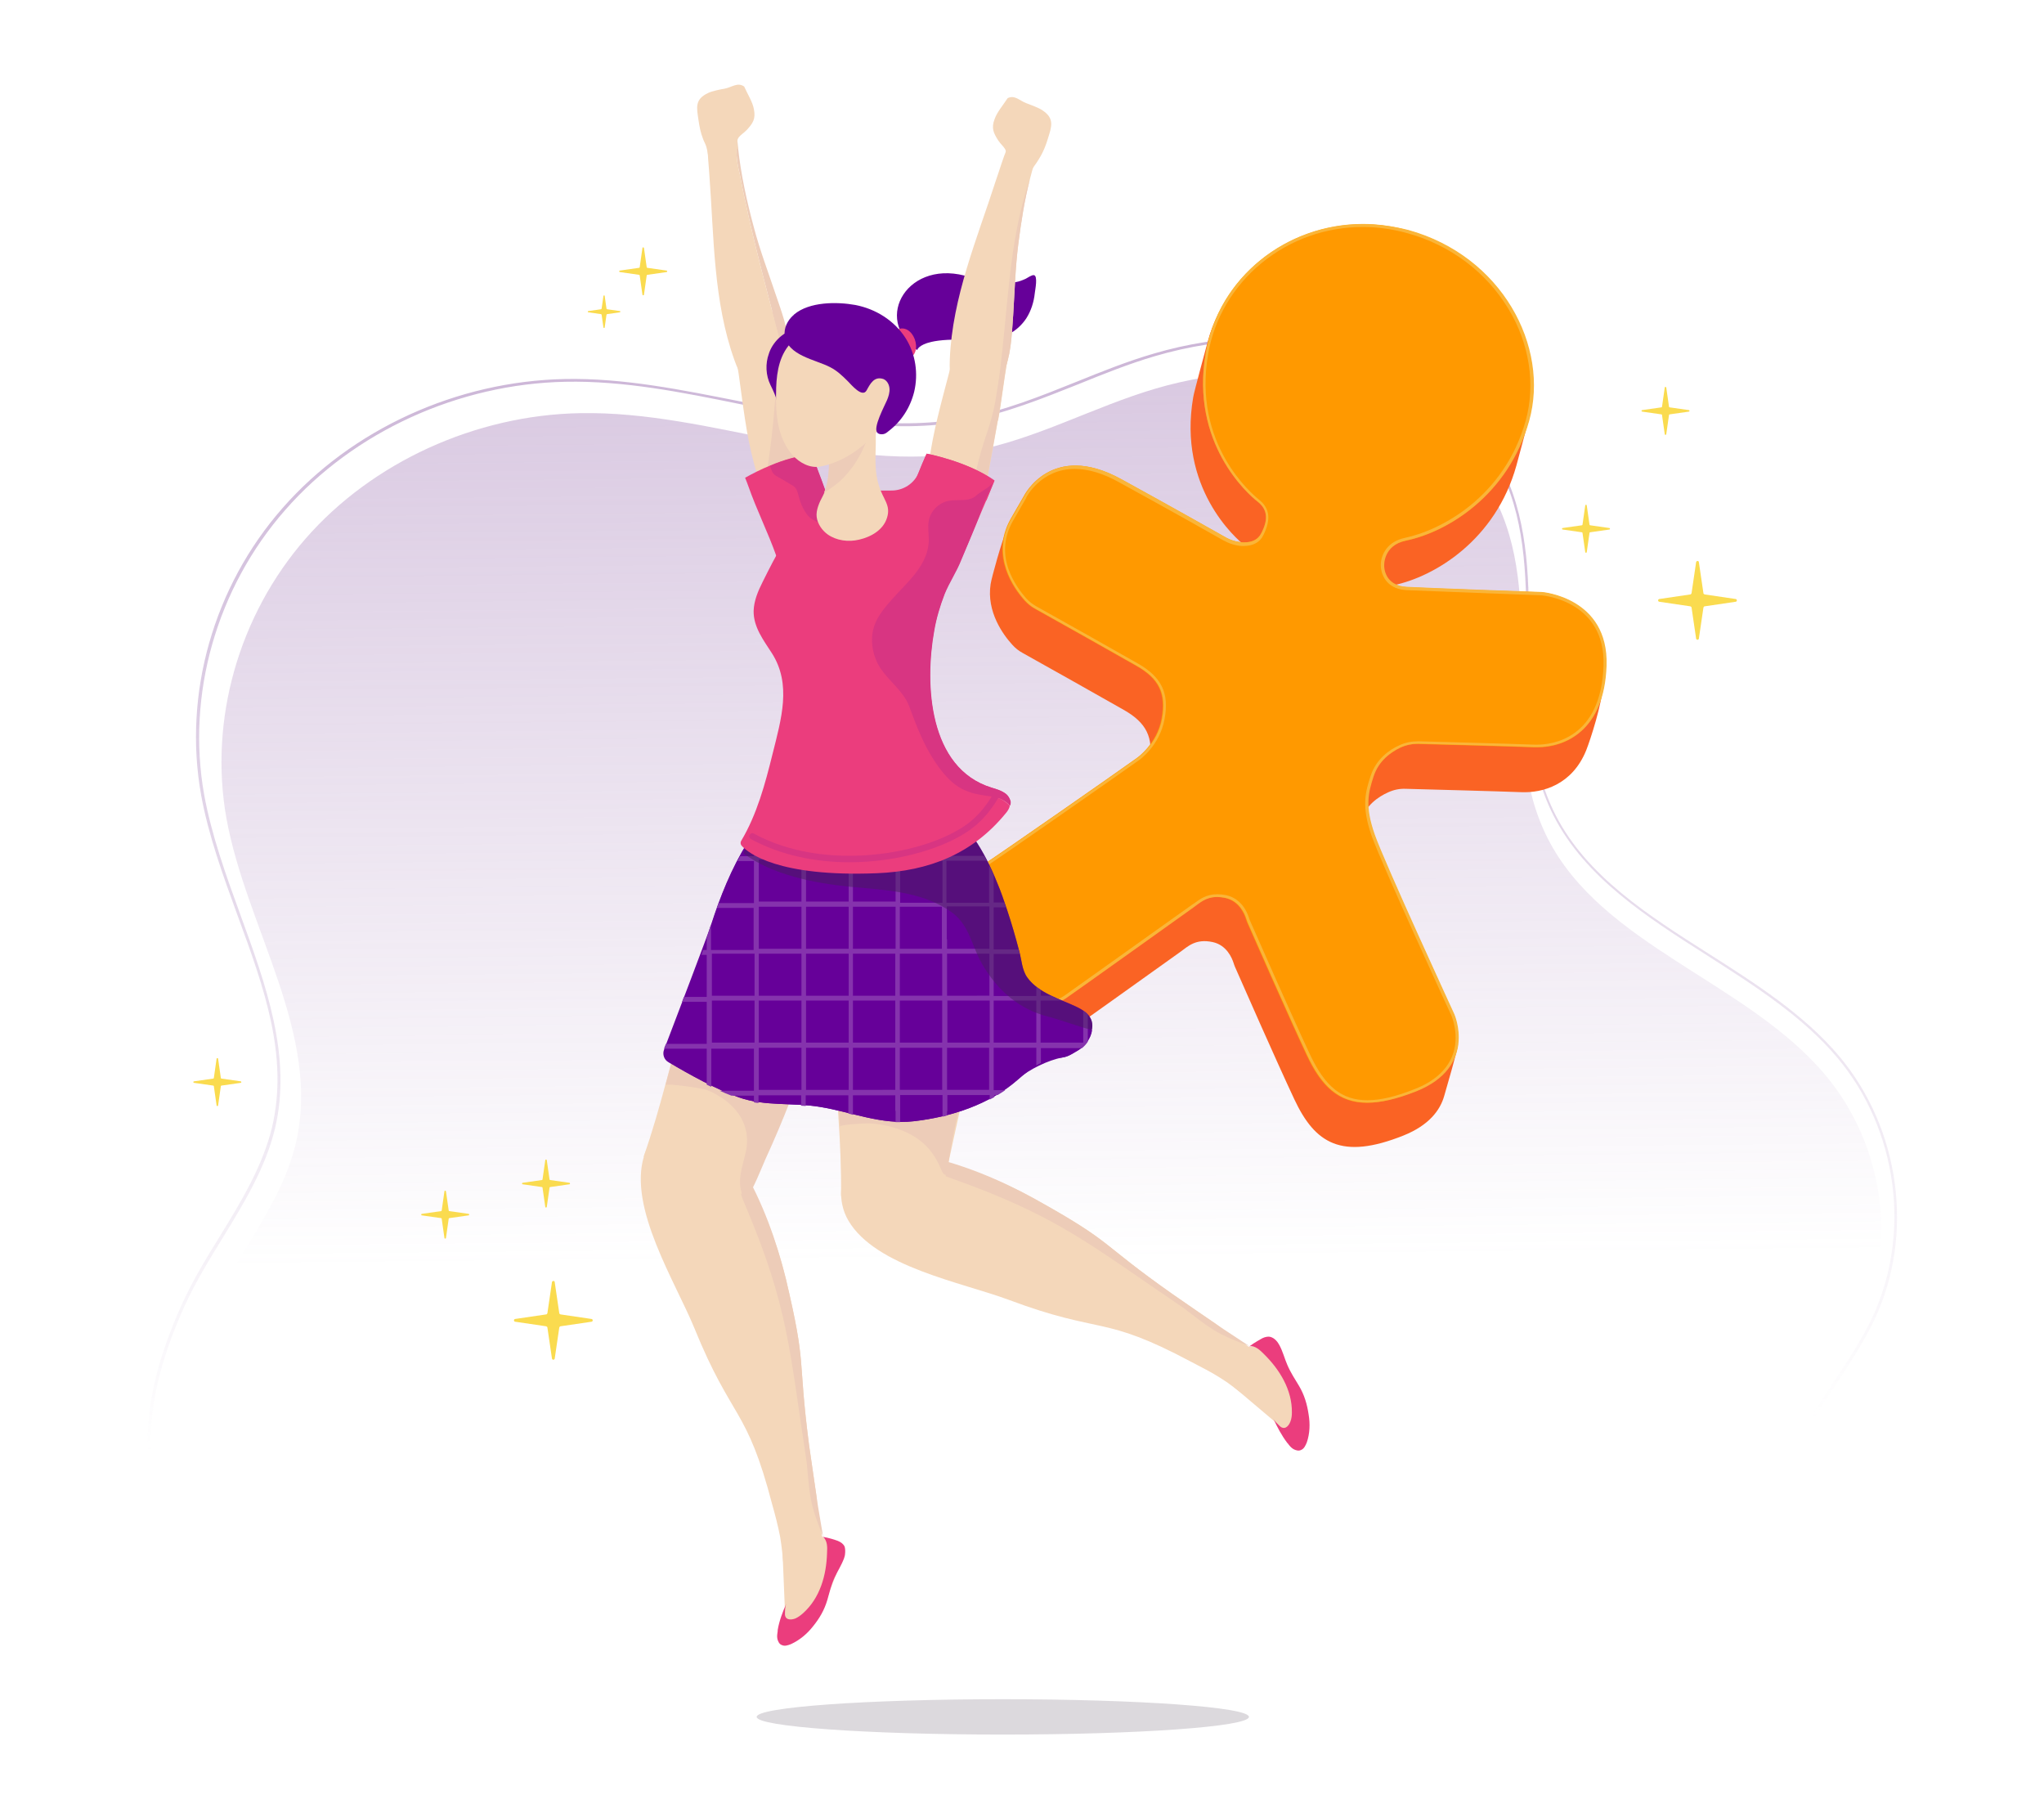 <svg version="1.1" id="Layer_1" xmlns="http://www.w3.org/2000/svg" x="0" y="0" viewBox="0 0 671 592" xml:space="preserve"><style>.st0{fill:#fadb4f}.st8{fill:#f4d7ba}.st9{fill:#edccb8}.st10{fill:#eb3d7d}.st11{fill:#d83582}.st12{fill:#609}.st13{fill:#461e5f}</style><path class="st0" d="M71.6 347.5l.9 6.3c0 .1.1.2.2.2l6.3.9c.3 0 .3.5 0 .5l-6.3.9c-.1 0-.2.1-.2.2l-.9 6.3c0 .3-.5.3-.5 0l-.9-6.3c0-.1-.1-.2-.2-.2l-6.3-.9c-.3 0-.3-.5 0-.5l6.3-.9c.1 0 .2-.1.2-.2l.9-6.3c0-.3.5-.3.5 0z"/><linearGradient id="SVGID_1_" gradientUnits="userSpaceOnUse" x1="333.461" y1="19.2" x2="338.047" y2="505.308"><stop offset=".005" stop-color="#a178b5"/><stop offset=".811" stop-color="#a178b5" stop-opacity="0"/></linearGradient><path d="M68.2 432c8.8-19.3 24-36.2 28.9-56.7 8.5-35.9-16.3-70.7-22.8-106.9-5.7-32.2 4.1-66.5 26-91.6s55.8-40.6 90.2-41.2c43.3-.8 86.1 20.4 128.6 12.5 21-3.9 39.9-14.6 60.4-20.6 20.7-6.1 43.5-7.2 64.2-1 20.7 6.2 39.1 20.3 48 39.1 16 34-.7 76.1 16.4 109.6 17.9 35.2 65.4 47 91.1 77.6 19.5 23.2 24 56.8 11.2 83.9-9 19.1-25.9 35.3-29.3 56-1.2 7.3-.6 14.9-2.7 22.1-4.8 16.8-22.7 27.3-40.4 32.1-44.4 12-91.8-1.3-134.4-18s-84.9-37.4-130.9-40.6c-35.4-2.5-71.6 6-101.9 23.7-21.7 12.7-72.4 30.2-96.9 4.6-23.5-24.6-19.1-55.1-5.7-84.6z" opacity=".54" fill="url(#SVGID_1_)"/><g opacity=".54"><linearGradient id="SVGID_2_" gradientUnits="userSpaceOnUse" x1="329.261" y1="112.54" x2="338.026" y2="554.06"><stop offset=".005" stop-color="#a178b5"/><stop offset=".811" stop-color="#a178b5" stop-opacity="0"/></linearGradient><path d="M503.8 550.7c-35.9 0-71.5-11.8-100.6-23.2-7.6-3-15.3-6.2-22.8-9.2-35.5-14.5-72.2-29.6-111-32.3-36.2-2.5-73.1 6.1-103.9 24.2-25.8 15.1-75.6 29.8-99.8 4.6-20.8-21.6-22.7-50.1-5.9-86.9l.5.2-.5-.2c3.5-7.7 8-15.1 12.4-22.2 6.9-11.2 14-22.9 17.1-35.7 5.5-23.4-2.6-45.8-11.3-69.5-4.7-12.9-9.6-26.3-12-39.7-5.9-33.1 4.1-68.3 26.8-94.1 22.6-25.8 57.2-41.6 92.6-42.3 19.3-.4 38.6 3.6 57.4 7.3 24.3 4.9 49.5 10 74.1 5.5 12.7-2.3 24.8-7.2 36.5-11.9 8.2-3.3 16.6-6.7 25.2-9.2 22.6-6.7 46-7 65.9-1 22.2 6.7 40.7 21.7 49.4 40.2 8.1 17.2 8.1 36.7 8 55.5 0 19.3-.1 39.3 8.7 56.6 10.3 20.2 30.6 33.1 50.3 45.6 15.4 9.8 31.4 20 42.9 33.7 20 23.8 24.7 58.5 11.6 86.3-3.5 7.4-8.1 14.4-12.6 21.2-7.5 11.2-15.2 22.9-17.3 36-.5 3-.7 6.1-.9 9.1-.3 4.5-.6 9.1-1.8 13.5-2 7.1-10.1 24.6-41.7 33.2-12.4 3.3-24.9 4.7-37.3 4.7zM257 484.6c4.2 0 8.3.1 12.5.4 38.9 2.7 75.7 17.8 111.3 32.3 7.5 3.1 15.2 6.2 22.8 9.2 39 15.3 89.8 31.3 137.2 18.4 31.1-8.4 39-25.5 41-32.5 1.2-4.3 1.5-8.9 1.8-13.3.2-3 .4-6.2.9-9.2 2.2-13.4 10-25.1 17.5-36.4 4.5-6.8 9.1-13.7 12.6-21 12.9-27.5 8.4-61.7-11.4-85.3-11.4-13.6-27.3-23.7-42.6-33.5-19.8-12.6-40.2-25.6-50.6-46-8.9-17.5-8.9-37.6-8.9-57 0-18.7.1-38.1-7.9-55.1-8.6-18.2-26.8-33.1-48.8-39.7-19.7-6-42.9-5.6-65.3 1-8.5 2.5-17 5.9-25.1 9.2-11.8 4.7-24 9.6-36.7 12-24.8 4.6-50-.5-74.5-5.5-18.7-3.8-38-7.7-57.2-7.3-35.1.7-69.5 16.4-91.9 42C71.1 193 61.2 227.9 67 260.7c2.4 13.3 7.2 26.6 11.9 39.5 8.3 22.8 17 46.4 11.4 70.1-3.1 13-10.3 24.7-17.2 36-4.4 7.1-8.9 14.5-12.4 22.1-16.6 36.5-14.7 64.5 5.7 85.8 13.7 14.3 34.9 14.5 50.2 12.2 19.2-2.9 37.5-10.6 48.3-17 27.6-16.1 59.8-24.8 92.1-24.8z" fill="url(#SVGID_2_)"/></g><path d="M455.6 260.1c1.9-.9 3.9-1.3 6-1.2 7.4.2 30.2.8 37.8 1.1 7 .3 16.7-2.4 21.3-13.7 1.4-3.5 5.3-15.6 5.4-20.9.7-22.5-24.1-16.4-24.1-16.4s-36.8-1.3-44.3-1.7c-7.6-.3-7.5-6.8-7.5-6.8s-.5-6.8 7.2-8.4c13.6-2.8 33.6-14.9 40.4-39.3.3-1.2 3.8-13.9 4-15.2 4.3-23.7-14.5-39.4-43.7-47.5C429 82 403.8 85 396.5 112c-.4 1.5-4.6 16.9-4.8 18.4-5.1 29.6 13.9 46.3 17 48.7 3.1 2.4 3.8 5.6 1.2 10.5-1.3 2.5-3.8 3-6.1 2.9-2-.1-4-.7-5.7-1.7-4.1-2.3-15.9-9-34.1-19-23-12.7-32 5.5-32 5.5l-1.8-2.5c-1.2 2.3-4.7 14.8-5 16.9-1.4 9.1 4.1 16.6 7.1 19.9 1 1.1 2.1 2 3.4 2.7 6.1 3.4 27.3 15.3 33.4 18.8 7.1 4.1 9.7 8.8 8.2 17.2-1.5 8.4-8 12.9-8 12.9-7.1 5.1-44.7 31.3-51 35.4-5.4 3.5-4.8-6.2-6.8-1.6-.3.7-3.7 13.8-4 14.7-2.3 6.1-.3 10.8.7 13.9 1 3.1 5 8.5 8.1 12.5 3.2 4 9 6.9 14.9 7.6 5.9.8 12.1-1.9 14.6-3.6 2.5-1.7 39.2-27.9 41.7-29.7 2.5-1.8 5-4.4 10.6-3.2 4.6 1 6.3 5.2 6.8 6.7.2.5.3 1 .5 1.4 2.2 5 13.4 30.5 19.5 43.5 6.8 14.5 15.5 20 35.8 11.9 8.5-3.4 12.1-8.4 13.4-13 .5-1.9 4.5-15.2 4.5-16.9-.1-4.1-5.3 4.5-5.3 4.5s-22.8-49.5-26.1-58.9c-3.3-9.4-2.1-13.7-.4-19 1.5-5.1 5.7-7.9 8.8-9.3z" fill="#fa6324"/><path d="M459.7 245.4c1.9-.9 3.9-1.3 6-1.2 7.4.2 30.2.8 37.8 1.1 9.1.4 23-4.4 23.7-26.8.7-22.4-21.2-24.1-21.2-24.1s-36.8-1.3-44.3-1.7c-7.6-.3-7.5-6.8-7.5-6.8s-.5-6.8 7.2-8.4c13.6-2.8 33.6-14.9 40.4-39.3 6.8-24.4-9-54.1-39.6-62.6-30.7-8.5-61.3 10.7-66.4 40.3-5.1 29.6 13.9 46.3 17 48.7 3.1 2.4 3.8 5.6 1.2 10.5-1.3 2.5-3.8 3-6.1 2.9-2-.1-4-.7-5.7-1.7-4.1-2.3-15.9-9-34.1-19-23-12.7-32 5.5-32 5.5l-4.5 7.8c-6.5 12 1.1 22.5 4.7 26.5 1 1.1 2.1 2 3.4 2.7 6.1 3.4 27.3 15.3 33.4 18.8 7.1 4.1 9.7 8.8 8.2 17.2-1.5 8.4-8 12.9-8 12.9-7.1 5.1-44.7 31.3-51 35.4-6.3 4.1-8.5 7-10.8 13.1-2.3 6.1-.3 10.8.7 13.9 1 3.1 5 8.5 8.1 12.5 3.2 4 9 6.9 14.9 7.6 5.9.8 12.1-1.9 14.6-3.6 2.5-1.7 39.2-27.9 41.7-29.7 2.5-1.8 5-4.4 10.6-3.2 4.6 1 6.3 5.2 6.8 6.7.2.5.3 1 .5 1.4 2.2 5 13.4 30.5 19.5 43.5 6.8 14.5 15.5 20 35.8 11.9 20.3-8.1 12.5-25.4 12.5-25.4s-22.8-49.5-26.1-58.9c-3.3-9.4-2.1-13.7-.4-19 1.7-5.2 5.9-8 9-9.5z" fill="#f90"/><path d="M447.4 74.5c4.9 0 9.7.7 14.5 2 14.2 3.9 26 12.8 33.3 24.9 6.9 11.4 8.9 24.7 5.7 36.5-7.1 25.5-28.2 36.2-39.6 38.6-6.8 1.4-8.2 6.8-8 9.4 0 .7.5 7.4 8.5 7.8 7.5.3 44 1.7 44.3 1.7.9.1 21 2 20.3 23.1-.8 24-16.9 25.9-21.8 25.9h-.9c-7.7-.3-30.9-.9-37.8-1.1h-.4c-2.1 0-4.2.4-6.1 1.3-3.4 1.5-7.7 4.6-9.5 10.2-1.6 5-3.1 9.7.4 19.6 3.3 9.3 25.2 56.9 26.2 59 0 .1 2.9 6.6.2 13.3-1.9 4.6-6 8.3-12.2 10.7-6.2 2.5-11.3 3.7-15.6 3.7-8.4 0-13.9-4.4-18.9-15.1-6.1-13-17.3-38.5-19.5-43.5-.2-.4-.4-.9-.5-1.3-.6-1.9-2.5-6.3-7.5-7.4-1-.2-2-.3-2.9-.3-3.6 0-5.7 1.6-7.6 3l-.9.6c-.6.4-2.8 2-5.9 4.2-11 7.8-33.9 24.2-35.8 25.5-2.1 1.4-6.9 3.5-11.8 3.5-.7 0-1.4 0-2-.1-5.8-.8-11.4-3.6-14.3-7.3-4.4-5.6-7.2-9.8-8-12.2-.1-.3-.2-.5-.3-.8-1-3-2.4-7.1-.5-12.4 2.2-6.1 4.5-8.8 10.4-12.6 6.2-4 43.4-30 51-35.4.3-.2 6.8-4.8 8.4-13.5 1.6-8.5-1-13.8-8.7-18.2-6.1-3.5-27.1-15.3-33.4-18.8-1.2-.7-2.3-1.5-3.2-2.5-1.9-2.1-4.5-5.6-6-9.9-1.8-5.3-1.3-10.5 1.4-15.4l4.5-7.8v-.1c0-.1 4.8-9.4 15.9-9.4 4.5 0 9.4 1.5 14.6 4.4 18.2 10 29.9 16.6 34.1 19 2 1.1 4.1 1.8 6.2 1.9h.6c3 0 5.3-1.2 6.4-3.5 2.6-5.2 2.2-8.9-1.5-11.8-2.2-1.8-21.7-18.1-16.6-47.7 2-11.7 8.3-22.3 17.6-29.9 9.4-7.7 21.1-11.8 33.2-11.8m0-1c-25.1 0-47.4 17.5-51.6 42.4-5.1 29.6 13.9 46.3 17 48.7 3.1 2.4 3.8 5.6 1.2 10.5-1.2 2.3-3.4 2.9-5.5 2.9h-.5c-2-.1-4-.7-5.7-1.7-4.1-2.3-15.9-9-34.1-19-6-3.3-11-4.5-15.1-4.5-11.9 0-16.8 10-16.8 10l-4.5 7.8c-6.5 12 1.1 22.5 4.7 26.5 1 1.1 2.1 2 3.4 2.7 6.1 3.4 27.3 15.3 33.4 18.8 7.1 4.1 9.7 8.8 8.2 17.2-1.5 8.4-8 12.9-8 12.9-7.1 5.1-44.7 31.3-51 35.4-6.3 4.1-8.5 7-10.8 13.1-2.3 6.1-.3 10.8.7 13.9 1 3.1 5 8.5 8.1 12.5 3.2 4 9 6.9 14.9 7.6.7.1 1.5.1 2.2.1 5.2 0 10.2-2.2 12.4-3.7 2.5-1.7 39.2-27.9 41.7-29.7 2.1-1.5 4.1-3.5 7.9-3.5.8 0 1.7.1 2.7.3 4.6 1 6.3 5.2 6.8 6.7.2.5.3 1 .5 1.4 2.2 5 13.4 30.5 19.5 43.5 4.7 9.9 10.2 15.6 19.8 15.6 4.4 0 9.6-1.2 16-3.7 20.3-8.1 12.5-25.4 12.5-25.4s-22.8-49.5-26.1-58.9c-3.3-9.4-2.1-13.7-.4-19 1.7-5.3 5.8-8.1 8.9-9.6 1.8-.8 3.7-1.2 5.7-1.2h.3c7.4.2 30.2.8 37.8 1.1h1c9.1 0 22.1-5.2 22.8-26.8.7-22.4-21.2-24.1-21.2-24.1s-36.8-1.3-44.3-1.7c-7.6-.3-7.5-6.8-7.5-6.8s-.5-6.8 7.2-8.4c13.6-2.8 33.6-14.9 40.4-39.3 6.8-24.4-9-54.1-39.6-62.6-5.2-1.3-10.2-2-15-2z" fill="#fab538"/><path class="st0" d="M547 127.2l.9 6.3c0 .1.1.2.2.2l6.3.9c.3 0 .3.5 0 .5l-6.3.9c-.1 0-.2.1-.2.2l-.9 6.3c0 .3-.5.3-.5 0l-.9-6.3c0-.1-.1-.2-.2-.2l-6.3-.9c-.3 0-.3-.5 0-.5l6.3-.9c.1 0 .2-.1.2-.2l.9-6.3c0-.3.4-.3.5 0zM179.5 380.8l.9 6.3c0 .1.1.2.2.2l6.3.9c.3 0 .3.5 0 .5l-6.3.9c-.1 0-.2.1-.2.2l-.9 6.3c0 .3-.5.3-.5 0l-.9-6.3c0-.1-.1-.2-.2-.2l-6.3-.9c-.3 0-.3-.5 0-.5l6.3-.9c.1 0 .2-.1.2-.2l.9-6.3c0-.3.5-.3.5 0zM520.9 165.9l.9 6.3c0 .1.1.2.2.2l6.3.9c.3 0 .3.5 0 .5l-6.3.9c-.1 0-.2.1-.2.2l-.9 6.3c0 .3-.5.3-.5 0l-.9-6.3c0-.1-.1-.2-.2-.2l-6.3-.9c-.3 0-.3-.5 0-.5l6.3-.9c.1 0 .2-.1.2-.2l.9-6.3c0-.3.5-.3.5 0zM146.4 391l.9 6.3c0 .1.1.2.2.2l6.3.9c.3 0 .3.5 0 .5l-6.3.9c-.1 0-.2.1-.2.2l-.9 6.3c0 .3-.5.3-.5 0l-.9-6.3c0-.1-.1-.2-.2-.2l-6.3-.9c-.3 0-.3-.5 0-.5l6.3-.9c.1 0 .2-.1.2-.2l.9-6.3c0-.3.4-.3.5 0zM211.4 81.4l.9 6.3c0 .1.1.2.2.2l6.3.9c.3 0 .3.5 0 .5l-6.3.9c-.1 0-.2.1-.2.2l-.9 6.3c0 .3-.5.3-.5 0l-.9-6.3c0-.1-.1-.2-.2-.2l-6.3-.9c-.3 0-.3-.5 0-.5l6.3-.9c.1 0 .2-.1.2-.2l.9-6.3c0-.3.4-.3.5 0zM198.5 97.1l.6 4.2c0 .1.1.1.2.2l4.2.6c.2 0 .2.3 0 .4l-4.2.6c-.1 0-.1.1-.2.2l-.6 4.2c0 .2-.3.2-.4 0l-.6-4.2c0-.1-.1-.1-.2-.2l-4.2-.6c-.2 0-.2-.3 0-.4l4.2-.6c.1 0 .1-.1.2-.2l.6-4.2c.1-.2.4-.2.4 0zM557.7 184.5l1.5 10.2c0 .2.2.3.4.4l10.2 1.5c.5.1.5.8 0 .9l-10.2 1.5c-.2 0-.3.2-.4.4l-1.5 10.2c-.1.5-.8.5-.9 0l-1.5-10.2c0-.2-.2-.3-.4-.4l-10.2-1.5c-.5-.1-.5-.8 0-.9l10.2-1.5c.2 0 .3-.2.4-.4l1.5-10.2c.1-.5.9-.5.9 0zM182.1 420.8l1.5 10.2c0 .2.2.3.4.4l10.2 1.5c.5.1.5.8 0 .9l-10.2 1.5c-.2 0-.3.2-.4.4l-1.5 10.2c-.1.5-.8.5-.9 0l-1.5-10.2c0-.2-.2-.3-.4-.4l-10.2-1.5c-.5-.1-.5-.8 0-.9l10.2-1.5c.2 0 .3-.2.4-.4l1.5-10.2c.1-.5.9-.5.9 0z"/><g><ellipse cx="329.2" cy="563.5" rx="80.8" ry="5.8" opacity=".15" fill="#14001f"/><path class="st8" d="M256.9 509.7l.8 19.5v6.1l11.1-4.3 5.9-14.7-2.4-9.6-5-5.1z"/><path class="st8" d="M269.2 508.3c.2-.4.4-.9.5-1.5.8-4.4-1.6-8-2.4-12.2-2.3-11.4-2.2-13.1-4.6-24.6 1.6 14.9.8 20.2 2.5 35.1 1.7-5 3.6-9 2.8-14.2-.8-5.5-1.6-11-2.4-16.6-3.9-30.2-.6-24.9-7.6-54.5-3.7-15.3-10.6-31.4-19.5-44.4-2.2-3.2-5.3-5.9-9-7 1.1 1.5.9 1.6-.1 0-.7-.2-1.6-.4-2.3-.5-7.1-.9-13.6 4.8-15.7 11.6-5.2 16.9 10.3 41.2 16.5 56.3 12.5 30.7 17.2 25.7 25.6 58 1 3.5 1.9 7 2.6 10.6.3 1.8.5 3.4.7 5.2.3 2.2.1 4.7 1.7 6.4 1 1 2.5 1.7 4 1.5 1.5-.2 2.8-1.2 3.4-2.6.2-.6.3-1 .4-1.6.3-2 2-3.2 2.9-5z"/><path class="st9" d="M270.2 504.3c-.6-3.3-1.1-6.8-1.7-10.1-1-6.6-1.9-13.2-2.9-19.9-3.9-30.2-.6-24.9-7.6-54.5-3.2-12.9-7.6-25.1-14.4-36.8l-.7.6c-1.5 2.3-.3 7.3 1.5 11.4 14.6 34.3 14.7 48 20.4 84.8 1.1 11.5.9 13.5 5.4 24.5z"/><path class="st8" d="M243.5 391.9c1.3-7.5 4.8-13 8.8-20.1.9-1.6 1.9-3.2 3.1-4.8 11.7-16.4 22.9-32.8 33.7-49.6 8.6-13.4 13.4-33.3 8.8-49.4-.6-3.7 1.5-4.2-.5-7.3-3.8-6-11.2-9.1-18.3-8.8-15.8.6-22.9 16.4-30.7 28.7-9.7 15.3-17.2 31.9-23 50.5-5.2 16.8-8.3 32-14.1 48.5"/><path class="st10" d="M255.3 535v.3c-.1.8-.3 1.7-.1 2.6.2.8.6 1.7 1.4 2 1 .5 2.1.1 3.1-.3 2.8-1.3 5.2-3.3 7.1-5.7 2.2-2.7 3.8-5.4 4.8-8.8.7-2.5 1.3-5 2.4-7.4 1-2.1 2.3-4.1 3.1-6.3.1-.4.3-.9.3-1.3.1-.8.1-1.6-.1-2.4-.1-.3-.3-.6-.5-.8-.6-.7-1.5-1.1-2.4-1.4-.9-.3-1.9-.6-2.8-.8l-1.5-.3c1.6 1.2 1.5 3.5 1.4 5.3-.2 7.3-2.3 14.8-7.9 19.8-.8.7-1.6 1.3-2.5 1.7-1.6.6-3.5.5-3.4-1.6 0-1 0-2.2.4-3.2-1.2 2.7-2.3 5.6-2.8 8.6z"/><path class="st8" d="M405 455.2l14.9 12.6 4.5 4.2 4.4-11.1-6.9-14.3-8.6-4.7-7.2.2z"/><path class="st8" d="M412.4 445.2c-.2-.5-.4-.9-.8-1.4-2.8-3.6-7-4.3-10.6-6.5-10-6-11.2-7.3-21.2-13.2 12.1 8.9 15.4 13 27.5 21.9-2.5-4.6-4.2-8.8-8.5-11.7-4.6-3.2-9.2-6.3-13.8-9.5-24.9-17.5-18.7-16.5-45.3-31.3-13.8-7.7-30.3-13.4-45.9-15.7-3.9-.6-7.9-.1-11.2 1.9 1.8.2 1.8.4-.1.1-.7.3-1.3.9-1.9 1.4-5.4 4.6-5.7 13.3-2.1 19.4 8.9 15.2 37.3 20.3 52.6 26 31 11.6 30.6 4.7 60 20.4 3.2 1.7 6.5 3.3 9.6 5.3 1.6 1 2.9 1.9 4.3 3 1.8 1.3 3.5 3.1 5.9 3.1 1.5-.1 3-.7 3.8-2 .8-1.3 1-2.9.4-4.3-.3-.5-.5-.9-.9-1.3-1.4-1.7-1.1-3.7-1.8-5.6z"/><path class="st9" d="M410.1 441.8c-2.8-1.8-5.7-3.8-8.5-5.6-5.5-3.7-11-7.5-16.6-11.4-24.9-17.5-18.7-16.5-45.3-31.3-11.6-6.4-23.6-11.4-36.8-14.3v.9c.7 2.6 5.2 5.2 9.3 6.6 35.2 12.5 45.3 21.6 76.2 42.5 9.2 7 10.5 8.4 21.7 12.6z"/><path class="st8" d="M308.6 394.6c6.2-29.7 12.9-58.9 20.3-88.3 3.9-15.5-18.3-25.9-27.8-39.8-1.7-3.3.1-4.4-2.8-6.8-5.5-4.4 6.9-14.9.3-12.4-14.8 5.6-21 24.5-24.4 38.7-4.3 17.5-2.8 35.7-1.2 53.5 1.5 17.6 3.3 35.4 3.1 53"/><path class="st9" d="M278.8 352.8c5.9-4.7 13.5-6.2 20.9-7.4 3.9-.6 8-.6 11.9-1.2 2.9-.4 5.4-1.5 8.4-1.2-.5-.1-5 19.8-5.4 21.7-1.6 6.9-2.9 13.9-3.8 20.9-.9.2-1.5-.8-1.8-1.7-2.8-6.8-7.1-10.8-14-13.3-3.2-1.1-6.5-1.8-9.9-1.9-.8 0-9.4.3-9.3 1.1-.4-3.4-.5-6.7-.6-10.1 0-1.1 0-2.2.4-3.2.4-1.1 1.3-2 2.2-2.8.2-.2.6-.6 1-.9z"/><path class="st10" d="M422.6 473.6l.2.2c.5.7 1.1 1.4 1.8 1.8s1.7.7 2.5.3c1-.4 1.5-1.5 1.9-2.5 1-2.9 1.1-6.1.6-9.1-.5-3.4-1.4-6.5-3.2-9.5-1.3-2.2-2.8-4.4-3.8-6.8-.9-2.1-1.5-4.5-2.6-6.5-.2-.4-.5-.8-.7-1.1-.5-.6-1.1-1.2-1.9-1.5-.3-.1-.6-.2-.9-.2-.9 0-1.8.3-2.6.8-.9.5-1.7 1-2.5 1.5-.4.3-.8.6-1.3.9 1.9-.4 3.6 1.3 4.8 2.5 5.2 5.1 9.3 11.8 9.2 19.2 0 1-.1 2-.5 3-.6 1.6-2 2.9-3.5 1.4-.7-.7-1.7-1.5-2.1-2.4 1.3 2.8 2.7 5.5 4.6 8z"/><path class="st8" d="M250.2 100.5c-2.4-.7-5.3-.1-7 1.7-1.4 1.4-1.9 3.4-2.3 5.4-.8 5 .9 10.2 1.6 15.2 1.4 9.8 2.4 19.6 5 29.2.9 3.6 2.2 7.3 4.4 10.2 1 1.3 2.1 2.4 3.4 3.2 2 1.2 4.1 1.9 6.3 1.7 2.3-.2 3.9-1.2 5.1-2.6-2.5-21.4-7.8-41.8-13.3-62.6-.9-.6-2-1.1-3.2-1.4z"/><path class="st9" d="M268.3 154.5c-1.6-7.7-3.3-15.3-4.9-23-.1-.2-.1-.5-.1-.7-1.4-6.6-3.2-12.6-4.7-19.6-.7-3.5-2.3-7-5.2-9.1 5.4 20.8 10.8 41.2 13.3 62.6 2.1-2.7 2.3-6.9 1.6-10.2z"/><path class="st9" d="M268.3 154.5c1.1 5.1 0 12.2-6.6 12.7-8.3.7-10.7-7-9.7-13.9 1-6.8 1.8-13.4 2.3-20.2.4-6.6 3.3-13.8 5-20.2 1.7 6.4 2.7 13 4.1 19.4 1.6 7.4 3.3 14.8 4.9 22.2z"/><path class="st9" d="M242.8 56.9c4.1 21.8 10.1 42.3 15.2 62.8.8-2 1.2-4.2 1-6.1-.3-5.7-2.6-11.8-4.2-16.5-2.5-7.5-5.3-14.8-7.3-22.4-2.3-8.5-4.3-17.5-5.2-26.2l-.3-3c-.5 3.7-.2 7.7.8 11.4z"/><path class="st8" d="M242.8 56.9c-1-3.6-1.3-7.7-.7-11.5-.2-1.3-.5-2.6-1.2-3.8-1.2-2-3.8-3.5-5.9-2.5-3.1 1.4-2.6 5.2-2.7 7.9-.1 3.6.4 7.3.6 10.9 1.5 20.2 1.3 41.1 8.2 60.3.8 2.3 1.8 4.7 3.7 6.4 5.9 5.4 11.1.7 13.2-5-5.1-20.4-11.1-40.9-15.2-62.7z"/><path class="st10" d="M274.6 173.2c-1-4.5-2.5-8.9-3.9-12.9-1.3-3.8-2.9-7.4-4-11.2-4.6.4-9.4 1.8-13.9 3.7-2.9 1.2-5.7 2.6-8.2 4 .4 1 .8 2 1 2.6 3 8.5 6.3 14.8 9.3 23.2.9 2.5 1.9 5.2 3.8 7.2 1.2 1.3 3.1 1.9 4.5 3 1.8 1.4 6.6 4.9 8.6 2.1 4.6-6.4 4.5-14.2 2.8-21.7z"/><path class="st8" d="M232.7 52.3c-.3-1.3-.4-2.7-.8-4-.2-.9-.8-1.8-1.1-2.7-.8-2-1.2-4.1-1.5-6.2-.6-4.1-1.3-6.8 3.2-8.9 1.2-.6 4.1-1.2 5.4-1.4 2.5-.5 4.2-2.2 6.4-.7 1.1 2.5 2.8 5.1 3.2 7.5.6 3.1-.3 4.5-2.3 6.7-2 2.1-4 2.2-2.9 6.2"/><path class="st10" d="M308.7 197.6z"/><path class="st9" d="M259.3 359.4c-1.3-1.4-7.3-2.7-8.5-3.2-4-1.4-8.1-2.9-12.1-4.3l-16.2-5.7-1.4.2s-3.7 13.7-2.6 9.7c.2-.6 12 1 13.7 1.7 8.4 3.5 14.8 10.5 12.6 20.4-1.1 5-3.2 9.8-.7 14.8.3.6.7.1 1.2-.3 1.5-1.2 4.9-9.8 6-12.3 2.9-6.3 5.6-12.7 8.1-19.1.2-.5.4-1 .3-1.5-.1-.2-.2-.3-.4-.4z"/><path class="st11" d="M309.4 195.8c-.3.6-.5 1.2-.7 1.8.2-.6.5-1.2.7-1.8z"/><path class="st12" d="M322.5 316.4c-3.4-5.8-4.1-12.8-10-17-9.8-7-22.4-7.3-33.8-8.4-11.5-1.2-25.2-3.9-34.5-10.9.4-1.2.8-2.4 1.3-3.6-5.3 8.4-9.1 18.1-11.9 26.8-1.5 4.8-14 45.3-14 45.3 7 4.2 15.4 8.9 23.1 11.6 8.7 3 17.6 1.6 26.6 3.1 10.4 1.7 20 5.9 30.7 4.7 12.1-1.4 24.7-5.4 34-13.5 3.2-2.8 7.6-6.7 11.9-7.1 4.3-.4 4.4-.5 8.1-2.7 2.3-1.4 4.1-3.9 4.5-6.5-3.1-.8-11.3-3.7-14.2-4.4-9.5-2.5-16.5-8.5-21.8-17.4z"/><path class="st13" d="M318.1 272.6c-3.2-4.2-7-7.8-11.5-10.3 4.4 2.5 8.2 6.1 11.5 10.3z"/><path class="st12" d="M357.7 333.7c-1-1.5-2.6-2.4-4.2-3.2-5.4-2.6-12.5-4.5-16.2-9.6-1.8-2.4-1.9-5.8-2.7-8.7-1.2-4.6-2.5-9.1-4-13.6-1-2.9-2-6-3.3-9-2-5-4.5-10-7.5-14.4-.6-.9-1.2-1.8-1.9-2.6-3.2-4.2-7-7.8-11.5-10.3-1.8-1-3.7-1.8-5.8-2.5-1.1-.3-2-.6-2.9-.9-1.3-.4-2.6-.7-3.9-1-1.3-.3-2.7-.5-4.3-.6-6.1-.4-12.2-1-18.3-.5-6.1.5-9.3 2.2-13.9 5.9-4.7 3.8-8.6 8.6-11.9 13.8-5.3 8.4-9.1 18.1-11.9 26.8-1.3 4-12.1 32.3-15.5 41.2-.6 1.5 0 3.3 1.4 4.1 6.9 4.1 16.3 9.2 23.2 11.6 8.7 3 17.6 1.6 26.6 3.1 10.4 1.7 20 5.9 30.7 4.7 12.4-1.4 25.2-5.6 34.5-14 3.4-3 9.8-6.1 14.3-6.9 1.8-.3 2.6-.8 5.2-2.4 2.3-1.4 4.1-3.9 4.5-6.5.4-1.6.2-3.2-.7-4.5z"/><path class="st13" d="M294 257.9c1.3.3 2.5.6 3.9 1-1.4-.4-2.6-.8-3.9-1z"/><path d="M326.2 357.7v-13.8h14v5.8c.5-.3 1-.6 1.5-.8V344h13.5c.7-.6 1.4-1.3 1.9-2.1V333c-.4-.5-.9-.9-1.5-1.3v10.5h-14v-13.8h7c-1.2-.5-2.4-1-3.5-1.6h-3.4v-1.9c-.5-.3-1-.7-1.5-1v3h-14v-13.8h8.6c-.1-.3-.1-.5-.2-.7-.1-.3-.2-.6-.2-.8h-8.2v-13.8h4c-.2-.5-.4-1.1-.5-1.6h-3.5v-9c-.5-1.1-.9-2.1-1.5-3.1v12.2h-14v-13.8H324c-.3-.5-.6-1.1-.9-1.6h-12.3v-12.1c-.1 0-.1.1-.2.1-.5.4-.9.8-1.3 1.2v10.8h-7c-.2.5-.4 1.1-.6 1.6h7.7v13.8H295.5v-13.8h4.2c-.3-.5-.7-1.1-1.1-1.6h-3.1v-4.1c-.5-.6-1-1.1-1.5-1.6v5.7h-14v-13.8h2.6c-.9-.4-1.9-.7-2.9-1.1-.6-.2-1.2-.4-1.8-.5h-13.4v-2.2c-.5 0-1-.1-1.5-.1v2.3h-8.4c-.5.5-1.1 1-1.6 1.6h10v13.8h-14v-9.2c-.5.6-1 1.3-1.5 2v7.3H243c-.3.5-.6 1.1-.9 1.6h5.4v13.8h-11.6c-.2.5-.4 1.1-.6 1.6h12.1v13.8h-14v-8.5c0 .1-.1.3-.1.4-.2.7-.7 2.2-1.3 4.2v3.9h-1.2c-.2.5-.3 1-.5 1.6h1.7v13.8h-7.5c-.1.2-.4 1.1-.6 1.6h8.1v13.8h-13.4c-.2.6-.5 1.1-.6 1.6h14V356c.5.2 1 .5 1.5.7v-12.5h14V358h-11.2c1.3.6 2.5 1.1 3.8 1.6h7.4v2.2c.5.1 1 .2 1.5.2v-2.5h14v3.4c.5 0 1 .1 1.5.1v-3.5h14v6c.5.1 1 .2 1.5.4v-6.4H293.9v5.1h.1v3.7h1.5v-8.9h13.9v7.1c.5-.1 1-.2 1.5-.4v-1.4h.1v-5.3h13.9v1.5c.5-.3 1-.5 1.5-.8v-.7h1.1c.8-.5 1.7-1 2.5-1.6h-3.8zm0-29.3h14v13.8h-14v-13.8zm-78.5 13.8h-14v-13.8h14v13.8zm0-15.4h-14V313h14v13.8zm15.4 30.9h-14v-13.8h14v13.8zm0-15.5h-14v-13.8h14v13.8zm0-15.4h-14V313h14v13.8zm0-15.4h-14v-13.8h14v13.8zm0-15.5h-14v-13.8h14v13.8zm15.5 61.8h-14v-13.8h14v13.8zm0-15.5h-14v-13.8h14v13.8zm0-15.4h-14V313h14v13.8zm0-15.4h-14v-13.8h14v13.8zm0-15.5h-14v-13.8h14v13.8zm0-15.4h-14v-13.8h14v13.8zm15.3 77.2H280v-13.8h13.9v13.8zm0-15.5H280v-13.8h13.9v13.8zm0-15.4H280V313h13.9v13.8zm.1-15.4h-14v-13.8h14v13.8zm0-15.5h-14v-13.8h14v13.8zm15.3 61.8h-13.9v-13.8h13.9v13.8zm0-15.5h-13.9v-13.8h13.9v13.8zm0-15.4h-13.9V313h13.9v13.8zm0-15.4h-13.9v-13.8H309.2v13.8zm15.5 46.3h-13.9v-13.8h13.8v13.8zm0-15.5H311v-13.8h13.9v13.8zm0-15.4H310.9V313h13.9v13.8zm0-15.4h-13.9v-3c0-.1-.1-.2-.1-.3v-10.6h14v13.9z" fill="#8533ad"/><path d="M357.7 333.7c-1-1.5-2.6-2.4-4.2-3.2-5.4-2.6-12.5-4.5-16.2-9.6-1.8-2.4-1.9-5.8-2.7-8.7-1.2-4.6-2.5-9.1-4-13.6-1-2.9-2-6-3.3-9-2-5-4.5-10-7.5-14.4-.6-.9-1.2-1.8-1.9-2.6-3.2-4.2-7-7.8-11.5-10.3-1.8-1-3.7-1.8-5.8-2.5-1.1-.3-2-.6-2.9-.9-1.3-.4-2.6-.7-3.9-1-1.3-.3-2.7-.5-4.3-.6-6.1-.4-12.2-1-18.3-.5-6.1.5-9.3 2.2-13.9 5.9-4.7 3.8-8.6 8.6-11.9 13.8-.4 1.2-.9 2.4-1.3 3.6 9.3 7 23 9.7 34.5 10.9 11.4 1.1 24 1.4 33.8 8.4 5.9 4.2 6.6 11.2 10 17 5.2 8.9 12.3 14.9 21.8 17.3 2.9.7 11.2 3.6 14.2 4.4.4-1.5.2-3.1-.7-4.4z" opacity=".5" fill="#461e5f"/><path class="st12" d="M318.5 91c-20.3-6.7-32.3 13.7-17.4 23.9 0 0 .3-1.7 4.7-2.7 2.7-.6 7-1 13.7-.5 9.5.6 14.6-3 17.4-7.2 1.6-2.5 2.5-5.4 2.8-8.3.1-1 1.1-5.7-.3-5.9-.7-.1-2.1.9-2.7 1.2-1.1.5-2.1.9-3.3 1.1-1.7.3-3.3.4-5 .4-3.4-.2-6.7-1-9.9-2z"/><path class="st10" d="M298 117.8c5.6-1.8 1.7-12.4-3.7-9.5"/><path class="st8" d="M329.7 108.2c-.6-1.2-1.5-2.3-2.7-3.3-2-1.5-4.8-2.1-7.1-1.1-1.8.8-3.1 2.4-4.1 4.1-2.7 4.3-3 9.8-4.3 14.7-2.5 9.6-5.2 19.1-6.5 29-.5 3.7-.8 7.6.2 11.1.4 1.6 1 3 1.9 4.3 1.4 1.9 3 3.3 5.2 4 1.9.6 3.6.5 5.1-.2 3.3-1.5 5.3-5.5 5.9-9.1 1.4-7.7 2.8-15.4 4.2-23.2 0-.2.1-.5.2-.7 1.2-6.6 1.8-12.8 3.1-19.9.5-3.3.5-6.8-1.1-9.7z"/><path class="st9" d="M326.7 131.9c-.7 4.1-2 8.2-3.4 12.3-3 8.9-4.4 17.8-6 26.7 3.3-1.5 5.3-5.5 5.9-9.1 1.4-7.7 2.8-15.4 4.2-23.2 0-.2.1-.5.2-.7 1.2-6.6 1.8-12.8 3.1-19.9.6-3.3.6-6.8-1-9.7-.7 7.7-1.6 15.7-3 23.6z"/><path class="st8" d="M340.6 46.9c-.3-2.3-2.2-4.7-4.5-4.5-3.4.2-4.4 3.8-5.5 6.3-1.4 3.4-2.4 6.9-3.6 10.3-6.2 19.3-14.4 38.5-15.2 59-.1 2.5-.1 5.1 1 7.3 3.7 7.8 11 4.4 15.1-.8 1-1.3 1.9-2.8 2.3-4.2 1.9-5.4 2-11.9 2.4-16.8.5-7.8.7-15.7 1.7-23.5.9-7 2-14.3 3.8-21.2.4-1.7.9-3.3 1.4-5 .7-2.3 1.5-4.6 1.1-6.9z"/><path class="st9" d="M327.9 124.5c1-1.3 1.9-2.8 2.3-4.2 1.9-5.4 2-11.9 2.4-16.8.5-7.8.7-15.7 1.7-23.5.9-7 2-14.3 3.8-21.2-7.2 20.8-7.1 43.2-10.2 65.7z"/><path class="st8" d="M338.4 56.1c2.8-3.9 4.2-6 5.6-10.6 1.2-3.9 2.3-6.6-1.8-9.3-1.1-.8-3.9-1.8-5.2-2.3-2.4-.9-3.8-2.8-6.2-1.7-1.5 2.3-3.5 4.6-4.3 6.9-1.1 2.9-.4 4.5 1.2 7 1.6 2.4 3.6 2.8 2 6.5"/><path class="st10" d="M323.7 163.3zM309.4 195.8c-.3.6-.5 1.2-.7 1.8.2-.6.5-1.2.7-1.8 0-.1.1-.1.1-.2-.1 0-.1.1-.1.2zM304.2 148.9s-2.6 5.5-5.1 12.6c-3.6 10.2-6.9 23.5-2 28.3.4.4.8.7 1.2 1 3.8-3.9 8.8-6.7 12.6-10.7 4.7-4.9 9.5-11.1 12.8-16.8-.2.3-.1.7.1 1l2.7-6.6c-8.9-6.3-22.3-8.8-22.3-8.8z"/><path class="st11" d="M308.1 199.5c.2-.6.4-1.3.6-1.9-.2.6-.4 1.2-.6 1.9zM323.7 163.3z"/><path class="st10" d="M326 261.5c2.1.3 4.1 1.3 5.5 2.9.1-.4.2-.9.2-1.3-.1-.7-.5-1.4-1-2-.1-.2-.3-.3-.5-.5-1.4-1.1-3.1-1.6-4.8-2.1-20.6-6.4-22-33.8-18.8-51.5.7-4.1 1.9-8.1 3.4-12 1.5-3.9 3.9-7.4 5.5-11.3.1-.2.2-.4.3-.7 3.6-8.3 6.1-14.5 7.9-18.6l2.7-6.6c-8.8-6.4-22.2-8.9-22.2-8.9s-1.1 2.4-2.5 6c-1.5 3.8-5.2 6.2-9.3 6.1h-2c-4.1 0-8.3.2-12.4.2-2.9 0-4.6-.6-7.1 1-6.2 4-10 10.1-13.8 16.2-2.5 4.1-4.6 8.3-6.7 12.5-1.5 3-2.9 6.2-3 9.6-.1 5.3 3.3 9.7 6 13.9 6.5 10.2 3.1 21.5.2 33.1-2.4 9.7-5.1 19.8-10.3 28.5-.3.5-.2 1.1.1 1.5 2.2 2.5 12 10.4 44.5 9.1 17-.7 31.3-6.3 42.2-19.6.7-.8 1.2-1.6 1.4-2.5-1.4-1.6-3.4-2.7-5.5-3"/><path class="st11" d="M266.7 149.2c-4.6.4-9.4 1.8-13.9 3.7.6 1.9.8 2.7 2.5 3.6 1.6.9 3.2 1.8 4.8 2.8.5.3.9.6 1.2 1.1.4.6.6 1.4.8 2.1.6 2.6 2.1 6.4 4.5 7.9 2.2 1.4 5.5 2.2 8 2.9-1-4.5-2.5-8.9-3.9-12.9-1.3-3.8-2.9-7.4-4-11.2z"/><path class="st8" d="M287.5 133.7v-2.4c0-3.3-1.9-3-4.4-2.3-3.6 1-13 2.7-12.4 8.3.1 1.1.9 2.3 1.1 3.5.2 1.5.4 3 .4 4.6 0 5.6.6 12.2-2.1 17.4-1.1 2-2.3 4.7-2 6.9.3 2.3 1.8 4.4 3.6 5.7 2.8 2 6.8 2.6 10.4 1.7 3.9-.9 7.9-3.2 9.1-7.2 1.3-4.2-1.3-5.9-2.7-10.6-1.4-4.5-1.1-8.9-1-13.6v-12z"/><path class="st9" d="M272.1 145.4c0 5.2.5 11.3-1.6 16.3 1.8-1 4.9-3.3 6.4-4.9 5.8-6.1 7.4-11.7 10-18.4.2-2.8.3-6.5-1.7-7.8-2.2-1.4-7.3-.4-9.6.6-2.2 1-5.2 3.6-4.9 6.1.1 1.1.9 2.3 1.1 3.5.2 1.5.3 3 .3 4.6z"/><path class="st11" d="M315.9 183c-.1.2-.2.5-.3.7-1.5 3.9-3.9 7.4-5.5 11.3-1.5 3.9-2.7 7.9-3.4 12-3.2 17.7-1.8 45.1 18.8 51.5 1.7.5 3.4 1 4.8 2.1l.5.5c.5.6.8 1.3 1 2 0 .4 0 .9-.2 1.3-1.4-1.6-3.4-2.6-5.5-2.9-6-.8-10.3-1.4-14.8-6-1.7-1.7-3.2-3.7-4.5-5.7-3.7-5.6-6-11.7-8.3-17.9-2.2-6-8.6-9.4-11-15.5-1.4-3.5-1.7-7.5-.5-11 1.2-3.4 3.6-6.2 6-8.9 5-5.6 11.9-11.2 11.9-19.4 0-2.1-.4-4.1 0-6.2.6-3.2 3.2-5.8 6.4-6.5 3.1-.6 6.8.4 9.1-1.7 1.9-1.7 4.2-2.4 5.7-4.5-.7 1-1 2.6-1.6 3.7-1.6 2.9-2.4 6.1-3.7 9.2-1.6 4.1-3.3 8-4.9 11.9z"/><g><path class="st11" d="M278.8 283c-10.9 0-22.3-2.2-32.3-7.6-.5-.3-.7-.9-.4-1.4.3-.5.9-.7 1.4-.4 23.4 12.8 56.6 6.8 70.1-3.2 5.6-4.1 8.7-10.3 8.7-10.4.3-.5.9-.7 1.4-.5.5.3.7.9.5 1.4-.1.3-3.3 6.7-9.4 11.2-8.1 6-23.5 10.9-40 10.9z"/></g><path class="st12" d="M252.4 116.1c-1.2 3.3-1 7.1.5 10.2 1 2 1.8 3.8 2.4 6 .4 1.5 1.3 3.2 2.8 3.5 8.3 1.9 11.6-14.4 12.2-19.7.4-2.9.9-5.7-2-7.5-1.8-1.2-4.2-1.3-6.4-.9-3.9.8-7.3 3.5-9 7.1-.2.5-.4.9-.5 1.3z"/><path class="st8" d="M284.7 145c.7-.6 1.3-1.2 1.9-1.9 4.7-4.9 8.9-10.7 7.4-17.8-1-5-4.5-8.5-8.8-11.7-4.5-3.3-6.4-4.9-11.8-6-4.8-1-9.8 1.1-13.2 4.4-4.2 4-5.2 9.7-5.4 15.2-.1 3.9-.1 7.8.6 11.7.7 3.8 2.2 7.6 4.8 10.5 2.3 2.5 5.7 4.4 9.2 3.7 5.7-1.1 11-4.2 15.3-8.1z"/><path class="st12" d="M260.4 103.5c-1.9 1.7-3.1 4.2-2.8 6.6.9 6.6 10.1 7.9 14.9 10.4 2.2 1.1 4 2.8 5.8 4.6 1.2 1.2 4.8 5.6 6.2 3 1.2-2.2 2.5-4.7 5.5-3.7 1.2.5 1.9 1.8 2 3.1.1 1.3-.3 2.6-.8 3.8-.8 1.9-4.7 9.1-3.2 10.7.4.5 1.2.6 1.9.5s1.2-.5 1.8-1c4.2-3.2 7.1-7.7 8.4-12.9 1.4-5.9.5-12.4-2.8-17.6-3.7-5.8-9.8-9.6-16.5-10.9-6.1-1.1-15.1-1.1-20.1 3.1-.2.2-.2.3-.3.3z"/></g></svg>